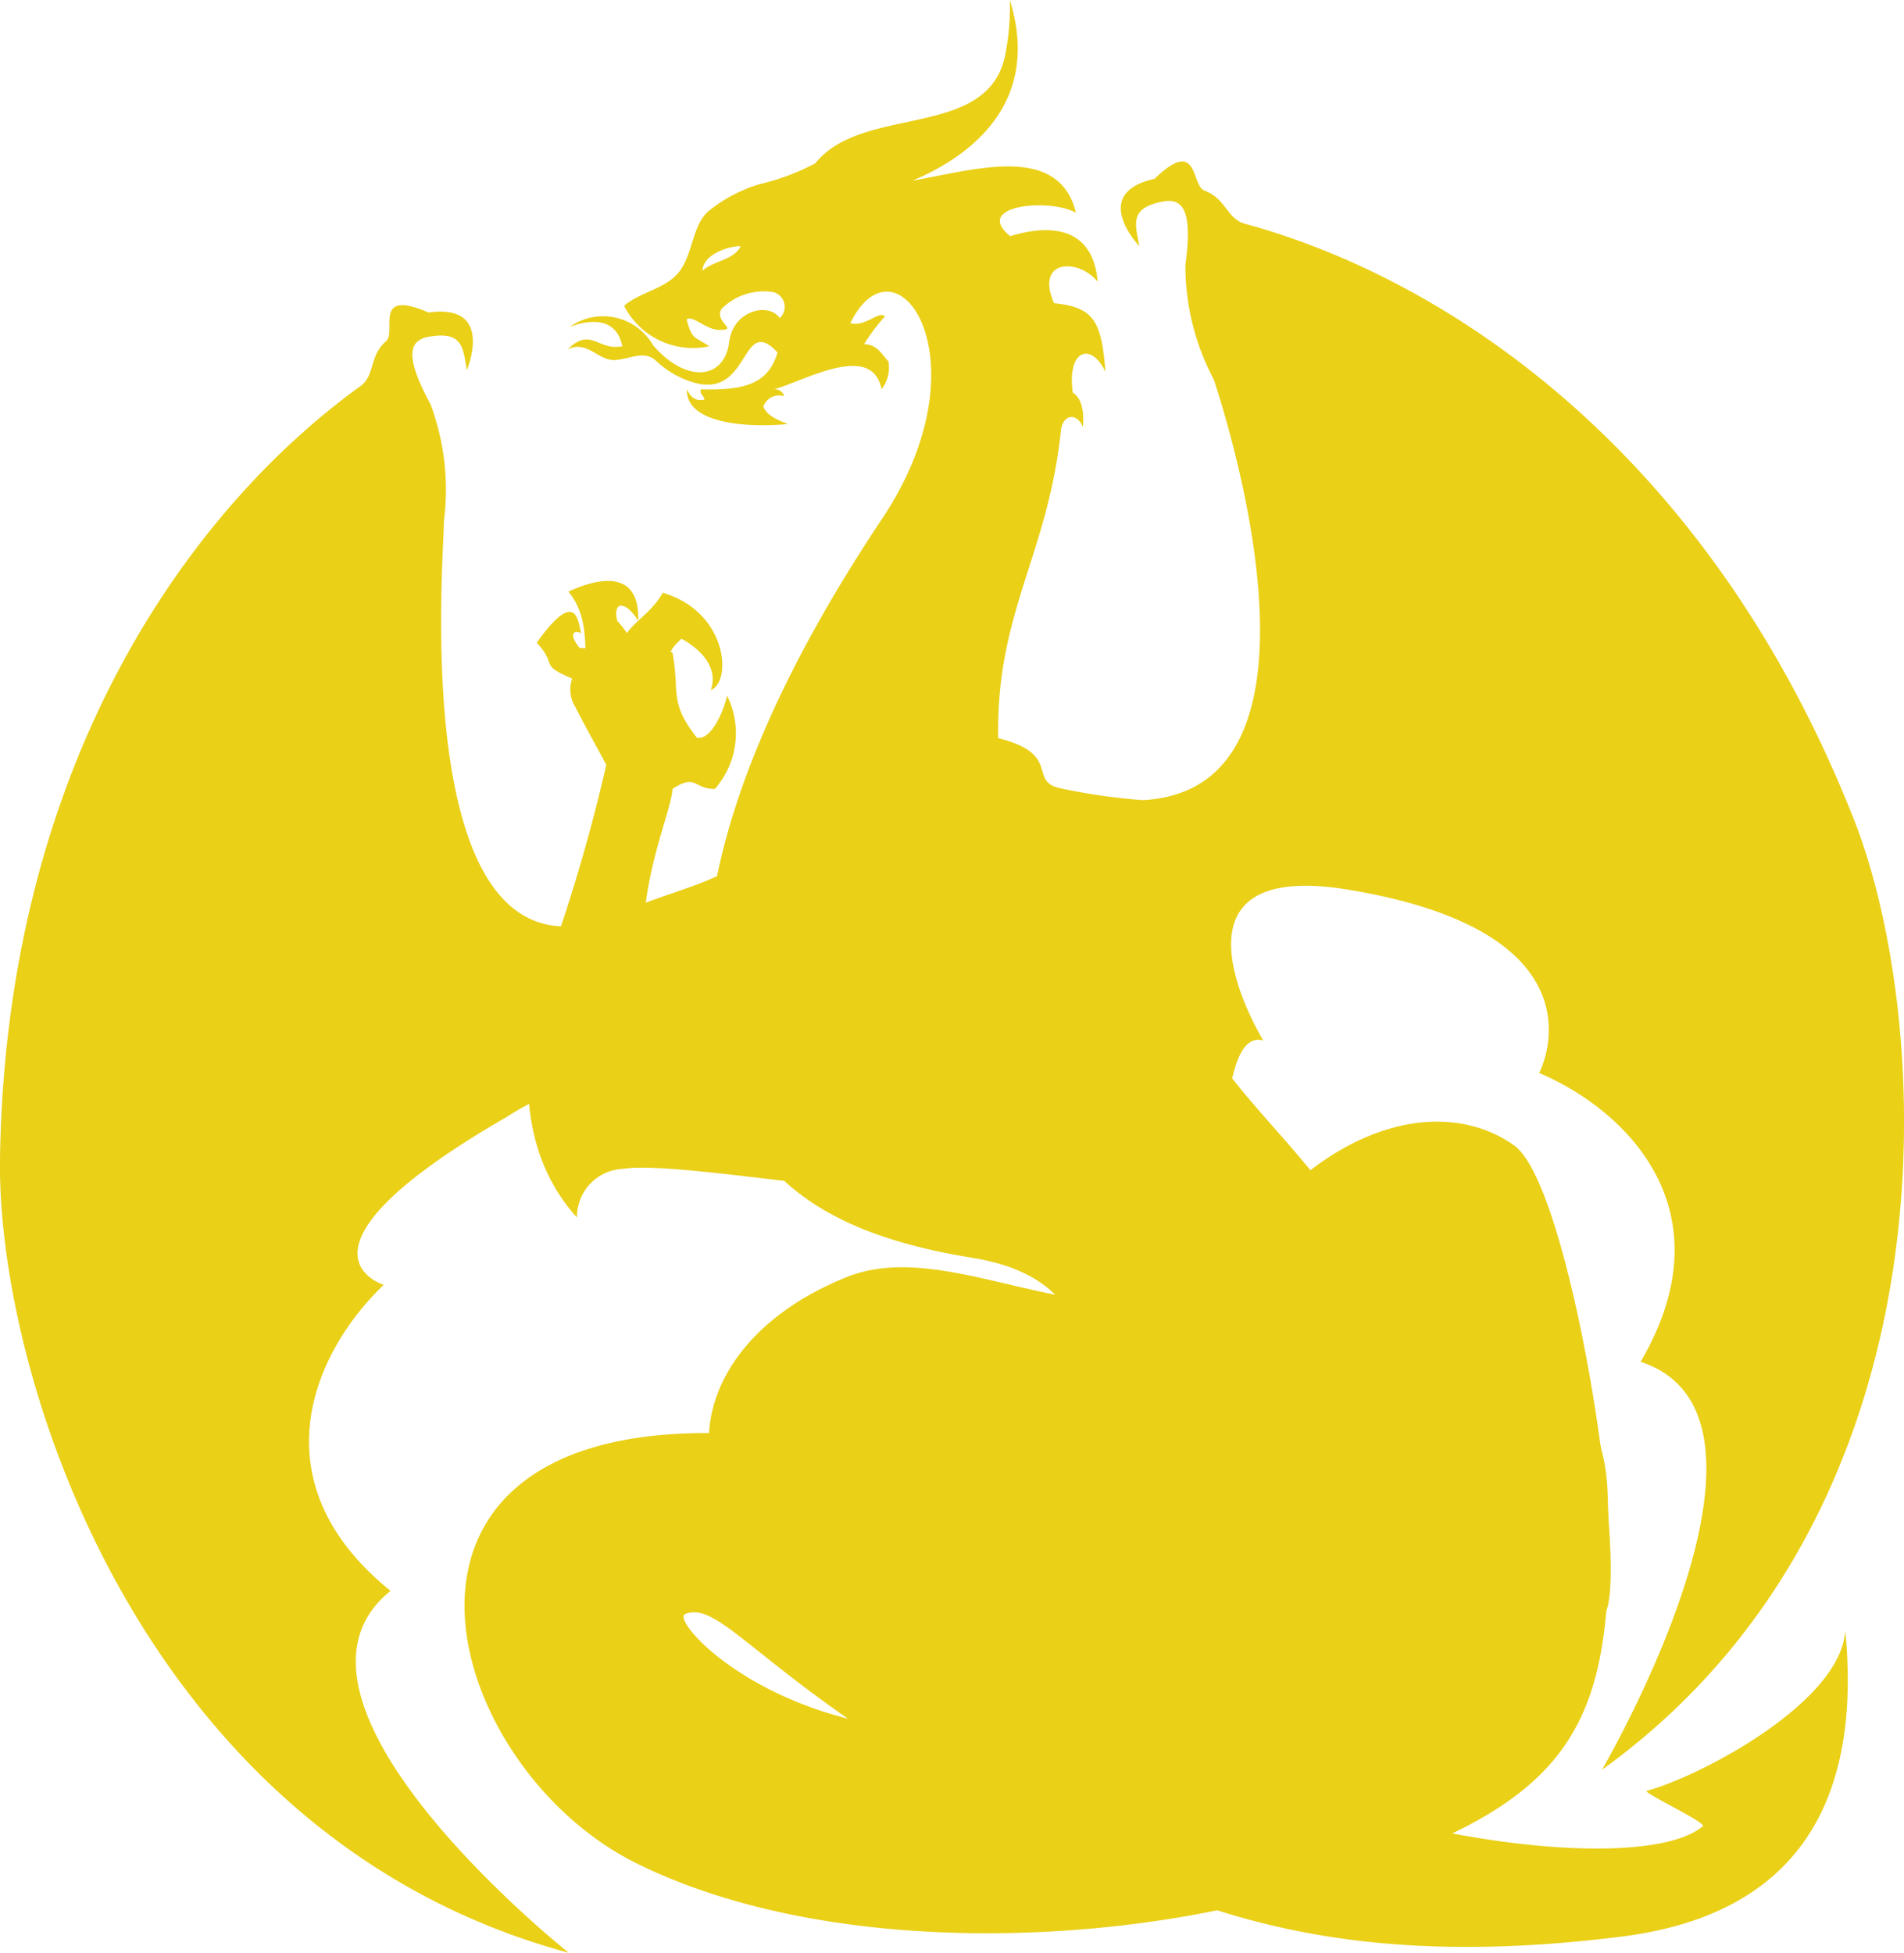 <svg xmlns="http://www.w3.org/2000/svg" width="37.652" height="38.612" viewBox="0 0 37.652 38.612">
  <g id="logo" transform="translate(10.44 15.92)">
    <g id="Group_92" data-name="Group 92" transform="translate(-10.44 -15.92)">
      <g id="Group_91" data-name="Group 91" transform="translate(0)">
        <g id="Group_90" data-name="Group 90">
          <path id="Path_3" data-name="Path 3" d="M8.9,6.907c.4-.192.607.247.961.211.292-.03.552-.19.777.008a1.839,1.839,0,0,0,.778.444c1.1.3.912-1.379,1.634-.6-.183.63-.67.752-1.519.728-.019.111.065.118.07.206-.216.032-.281-.086-.343-.206-.022.641,1.06.771,1.992.687-.191-.083-.4-.153-.481-.344a.328.328,0,0,1,.412-.206.189.189,0,0,0-.205-.137c.546-.136,1.948-.968,2.13,0a.7.7,0,0,0,.137-.55c-.133-.14-.214-.335-.481-.343a3.735,3.735,0,0,1,.413-.55c-.121-.117-.38.212-.687.137.907-1.857,2.725.722.633,3.86-1.481,2.221-3.832,6.251-3.425,9.8.341,2.977,1.99,4.3,5.2,4.817,4.558.73.415,6.229,2.3,5.134.08-.046,4.338,1.93,2.6,2.824-6.931,3.561-11-.734-10.574-.912.742-.307,1.605,1.4,6.159,3.863,3.145,1.7,6.136,3.293,12.355,2.514,3.417-.428,4.765-2.594,4.428-6.059-.069,1.409-2.828,2.875-3.923,3.177-.1.028,1.189.63,1.107.7-1.3,1.083-7.883.1-10.925-2.2-4.243-3.2-6.732-5.575-8.775-5.575-7.105,0-5.2,6.635-1.368,8.517,3.786,1.861,9.324,1.591,12.766.6,5.775-1.669,6.6-3.051,6.417-7.957-.128-3.4-4.247-4.035-5.39-5.711-.963-1.412-2.631-2.75-2.772-3.9-.726-5.915-3.889-1.14-3.889-5.45,0-2.375.99-3.506,1.244-5.937.038-.284.3-.361.432-.057,0,0,.071-.515-.2-.676-.116-.858.364-1.005.647-.412-.08-1.009-.23-1.278-1.018-1.357-.381-.884.494-.884.863-.425-.085-1.017-.835-1.173-1.729-.9-.747-.607.753-.761,1.3-.464-.34-1.381-2.012-.846-3.228-.635C16.977,3.038,18.252,1.961,17.644,0a4.63,4.63,0,0,1-.07.962c-.249,1.852-2.806,1.06-3.778,2.267a4.47,4.47,0,0,1-1.1.412,2.93,2.93,0,0,0-1.03.55c-.3.282-.289.817-.55,1.168s-.778.41-1.1.687a1.526,1.526,0,0,0,1.684.8c-.306-.2-.34-.132-.447-.529.124-.1.4.233.687.206.322-.009-.142-.156,0-.412a1.177,1.177,0,0,1,.961-.344.3.3,0,0,1,.192.522c-.218-.318-.918-.157-1,.473-.091.745-.847.827-1.505.064a1.138,1.138,0,0,0-1.647-.362c.423-.162.928-.18,1.039.382C9.5,6.946,9.364,6.454,8.9,6.907Zm3.421-2.036c-.137.273-.538.285-.756.481C11.581,5,12.159,4.852,12.318,4.871Z" transform="translate(2.326)" fill="#ead017"/>
          <path id="Path_4" data-name="Path 4" d="M20.118,19.764s-2.236-3.626,1.672-2.983c5.259.865,3.783,3.625,3.783,3.625,1.78.76,3.739,2.759,2.006,5.711,3.32,1.091-.764,8.067-.764,8.067C33.914,29.069,33.371,19.4,31.8,15.4,28.941,8.142,23.779,4.71,19.749,3.614c-.351-.1-.373-.5-.792-.653-.275-.1-.108-1.084-.99-.234-1.3.289-.3,1.331-.3,1.331-.08-.433-.208-.754.465-.882.431-.082.582.24.445,1.262A4.83,4.83,0,0,0,19.141,6.7c.161.5,2.672,8.086-1.4,8.312a12.015,12.015,0,0,1-1.664-.24c-.678-.17.222-.806-1.743-1.089,0,0,.856,9.825,4.5,11.924C19.627,26.06,18.833,19.4,20.118,19.764Z" transform="translate(4.864 0.809)" fill="#ead017"/>
          <path id="Path_5" data-name="Path 5" d="M16.062,20.52a5.611,5.611,0,0,0-6.047.039C5.4,23.222,7.589,23.875,7.589,23.875c-1.4,1.338-2.527,3.9.134,6.052C5,32.118,11.247,37.083,11.247,37.083,2.8,34.8-.063,25.684,0,21.383c.116-7.8,3.738-12.829,7.123-15.274.3-.213.172-.6.51-.89.223-.19-.281-1.053.844-.568,1.318-.187.755,1.139.755,1.139-.078-.433-.071-.779-.746-.662-.432.075-.461.43.028,1.338a4.823,4.823,0,0,1,.263,2.314C8.8,9.3,8,17.892,11.891,16.67c2.186-.954,2.776-.593,4.066-2.663.37-.593,1.421-1.059,2.864-.5C18.821,13.511,22.077,16.1,16.062,20.52Z" transform="translate(0 1.529)" fill="#ead017"/>
          <path id="Path_6" data-name="Path 6" d="M20.275,19.149c-2.5.963-5.08-1.059-7.1-.24s-2.913,2.31-2.672,3.658,10.54,6.029,11.647,6.077" transform="translate(3.552 6.348)" fill="#ead017"/>
          <path id="Path_7" data-name="Path 7" d="M18.185,23.7c1.944-1.847-.468-4.357,1.138-5.827s3.337-1.638,4.45-.842,2.247,8.2,1.815,9.217" transform="translate(6.171 5.618)" fill="#ead017"/>
          <path id="Path_8" data-name="Path 8" d="M9.358,9.365c-.1-.431.2-.366.414,0,.032-.9-.6-.935-1.38-.578.621.745.055,1.759.681,1.553l-.033.021.732-.308A1.934,1.934,0,0,0,9.358,9.365Z" transform="translate(2.848 2.911)" fill="#ead017"/>
          <path id="Path_9" data-name="Path 9" d="M10.306,17.379c-.691-2.35.306-4.205.349-4.845.478-.312.417.007.838,0a1.667,1.667,0,0,0,.24-1.845c-.057.286-.307.884-.594.834-.564-.713-.336-.9-.485-1.684-.335-.122-.268-.281-.614-.329-.1-.05-.746.3-1.227.233-.232-.3-.089-.356.044-.283-.067-.045-.017-1.044-.886.183.428.466.024.421.7.709a.653.653,0,0,0,.065.566c.146.3.534.987.609,1.143a34.393,34.393,0,0,1-1.38,4.548c-.385,1.99-.121,3.369.8,4.4a.953.953,0,0,1,.913-.963c1.178-.189,6.285.863,6.877.321C21.434,15.893,10.7,16.98,10.306,17.379Z" transform="translate(2.644 3.065)" fill="#ead017"/>
          <path id="Path_10" data-name="Path 10" d="M10.352,9.66s.8.388.583,1.016c.422-.162.337-1.547-.951-1.925-.324.6-1.107.77-.638,1.359-.011,0,.474.4.337.257.228.134.4.512.627.646C9.858,10.035,10.18,9.838,10.352,9.66Z" transform="translate(3.122 2.969)" fill="#ead017"/>
        </g>
      </g>
    </g>
  </g>
</svg>
